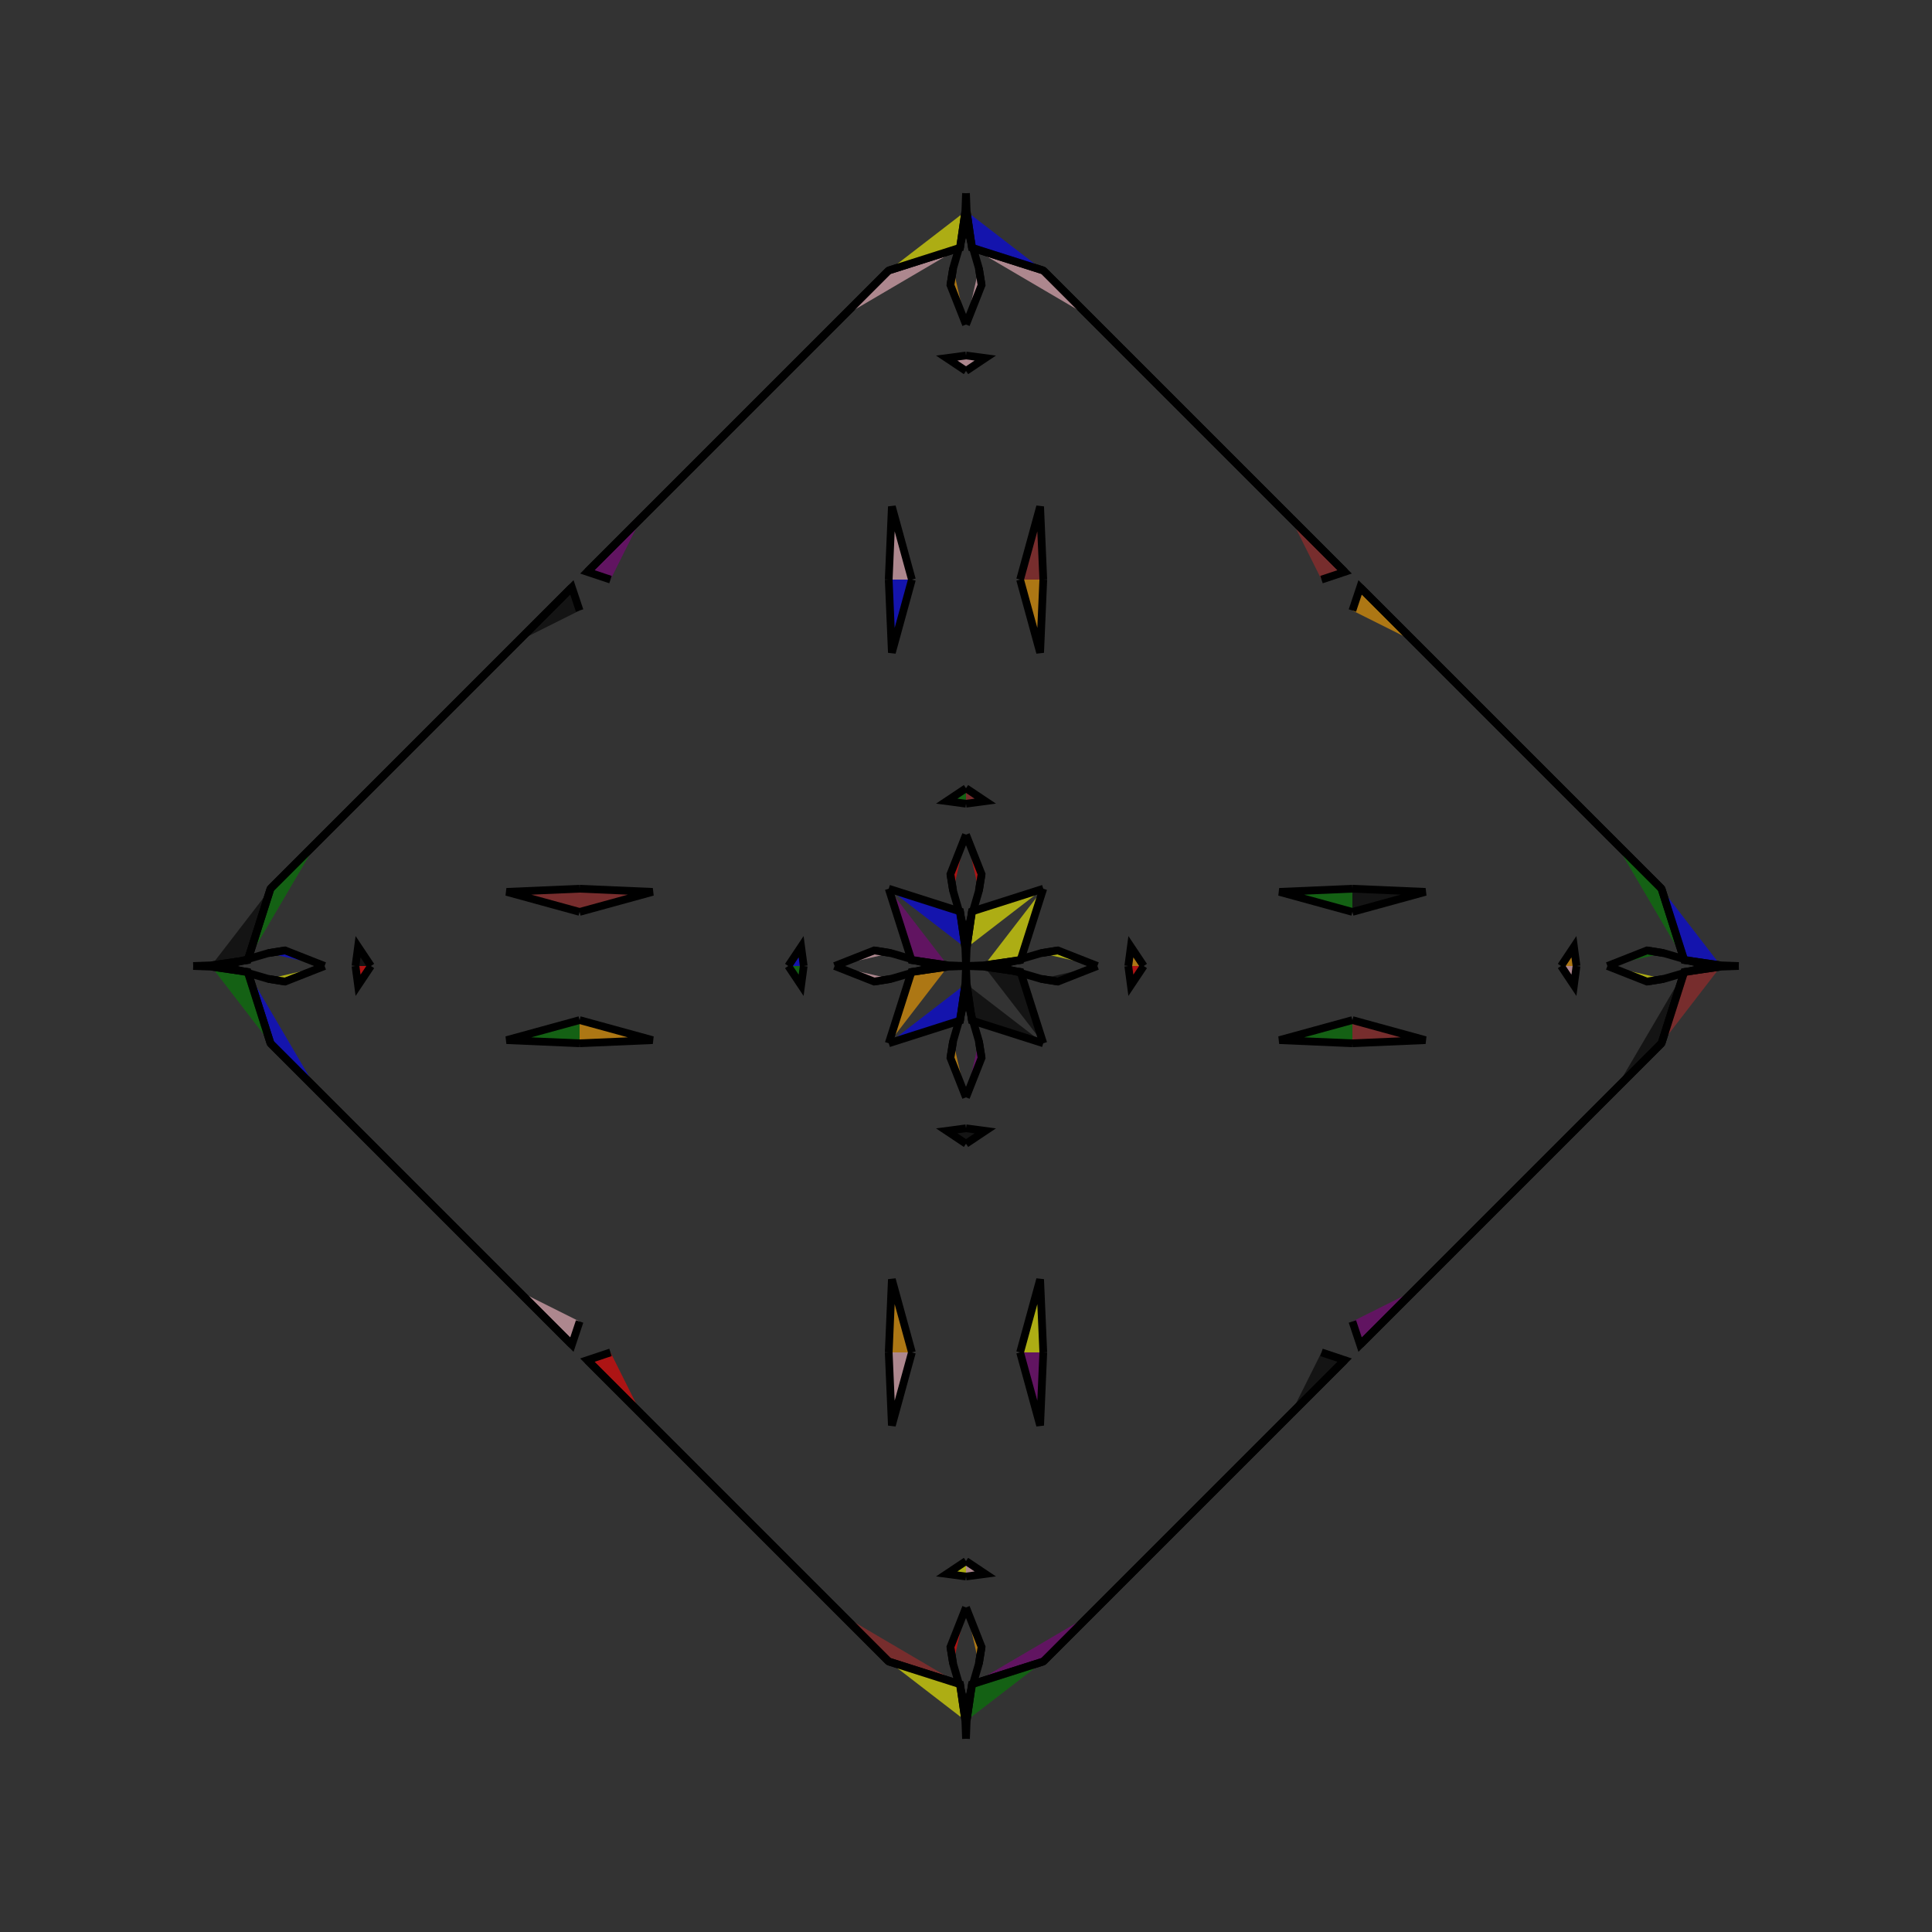 <?xml version="1.0" encoding="UTF-8"?>
<svg xmlns="http://www.w3.org/2000/svg" xmlns:xlink="http://www.w3.org/1999/xlink"
     width="250" height="250" viewBox="-125.0 -125.0 250 250">
<rect x="-125.0" y="-125.0" width="250" height="250" fill="#333333" stroke="none"/>
<defs>
</defs>
<path d="M4.0,-0.0 L9.717,-1.668 L11.888,-2.015" fill="black" fill-opacity="0.6" stroke="black" stroke-width="1" />
<path d="M4.0,-0.0 L9.717,1.668 L11.888,2.015" fill="green" fill-opacity="0.6" stroke="black" stroke-width="1" />
<path d="M9.717,-1.668 L11.888,-2.015 L17.0,-0.0" fill="yellow" fill-opacity="0.6" stroke="black" stroke-width="1" />
<path d="M9.717,1.668 L11.888,2.015 L17.0,-0.0" fill="black" fill-opacity="0.6" stroke="black" stroke-width="1" />
<path d="M21.0,-0.0 L21.334,-2.497 L23.0,-0.0" fill="orange" fill-opacity="0.6" stroke="black" stroke-width="1" />
<path d="M21.0,-0.0 L21.334,2.497 L23.0,-0.0" fill="red" fill-opacity="0.6" stroke="black" stroke-width="1" />
<path d="M50.0,-7.0 L40.545,-9.592 L50.0,-10.0" fill="green" fill-opacity="0.6" stroke="black" stroke-width="1" />
<path d="M50.0,7.0 L40.545,9.592 L50.0,10.0" fill="green" fill-opacity="0.6" stroke="black" stroke-width="1" />
<path d="M46.0,50.0 L49.0,51.0 L42.0,58.0" fill="black" fill-opacity="0.6" stroke="black" stroke-width="1" />
<path d="M46.0,-50.0 L49.0,-51.0 L42.0,-58.0" fill="brown" fill-opacity="0.6" stroke="black" stroke-width="1" />
<path d="M49.0,51.0 L42.0,58.0 L35.0,65.0" fill="black" fill-opacity="0.6" stroke="black" stroke-width="1" />
<path d="M49.0,-51.0 L42.0,-58.0 L35.0,-65.0" fill="green" fill-opacity="0.6" stroke="black" stroke-width="1" />
<path d="M42.0,58.0 L35.0,65.0 L20.0,80.0" fill="black" fill-opacity="0.6" stroke="black" stroke-width="1" />
<path d="M42.0,-58.0 L35.0,-65.0 L20.0,-80.0" fill="purple" fill-opacity="0.6" stroke="black" stroke-width="1" />
<path d="M35.0,65.0 L20.0,80.0 L19.0,81.0" fill="green" fill-opacity="0.6" stroke="black" stroke-width="1" />
<path d="M35.0,-65.0 L20.0,-80.0 L19.0,-81.0" fill="green" fill-opacity="0.6" stroke="black" stroke-width="1" />
<path d="M20.0,80.0 L19.0,81.0 L16.0,84.0" fill="black" fill-opacity="0.6" stroke="black" stroke-width="1" />
<path d="M20.0,-80.0 L19.0,-81.0 L16.0,-84.0" fill="orange" fill-opacity="0.6" stroke="black" stroke-width="1" />
<path d="M19.0,81.0 L16.0,84.0 L10.0,90.0" fill="blue" fill-opacity="0.6" stroke="black" stroke-width="1" />
<path d="M19.0,-81.0 L16.0,-84.0 L10.0,-90.0" fill="green" fill-opacity="0.6" stroke="black" stroke-width="1" />
<path d="M16.0,84.0 L10.0,90.0 L0.77,92.941" fill="purple" fill-opacity="0.6" stroke="black" stroke-width="1" />
<path d="M16.0,-84.0 L10.0,-90.0 L0.77,-92.941" fill="pink" fill-opacity="0.6" stroke="black" stroke-width="1" />
<path d="M10.0,-10.0 L7.059,-0.77 L2.363,-0.087" fill="yellow" fill-opacity="0.6" stroke="black" stroke-width="1" />
<path d="M10.0,10.0 L7.059,0.77 L2.363,0.087" fill="black" fill-opacity="0.6" stroke="black" stroke-width="1" />
<path d="M7.059,-0.77 L2.363,-0.087 L0.0,-0.0" fill="pink" fill-opacity="0.6" stroke="black" stroke-width="1" />
<path d="M7.059,0.77 L2.363,0.087 L0.0,-0.0" fill="pink" fill-opacity="0.6" stroke="black" stroke-width="1" />
<path d="M-4.0,-0.0 L-9.717,-1.668 L-11.888,-2.015" fill="black" fill-opacity="0.6" stroke="black" stroke-width="1" />
<path d="M-4.0,-0.0 L-9.717,1.668 L-11.888,2.015" fill="green" fill-opacity="0.6" stroke="black" stroke-width="1" />
<path d="M-9.717,-1.668 L-11.888,-2.015 L-17.0,-0.0" fill="pink" fill-opacity="0.6" stroke="black" stroke-width="1" />
<path d="M-9.717,1.668 L-11.888,2.015 L-17.0,-0.0" fill="pink" fill-opacity="0.6" stroke="black" stroke-width="1" />
<path d="M-21.0,-0.0 L-21.334,-2.497 L-23.0,-0.0" fill="blue" fill-opacity="0.6" stroke="black" stroke-width="1" />
<path d="M-21.0,-0.0 L-21.334,2.497 L-23.0,-0.0" fill="green" fill-opacity="0.6" stroke="black" stroke-width="1" />
<path d="M-50.0,-7.0 L-40.545,-9.592 L-50.0,-10.0" fill="brown" fill-opacity="0.6" stroke="black" stroke-width="1" />
<path d="M-50.0,7.0 L-40.545,9.592 L-50.0,10.0" fill="orange" fill-opacity="0.6" stroke="black" stroke-width="1" />
<path d="M-46.0,50.0 L-49.0,51.0 L-42.0,58.0" fill="red" fill-opacity="0.6" stroke="black" stroke-width="1" />
<path d="M-46.0,-50.0 L-49.0,-51.0 L-42.0,-58.0" fill="purple" fill-opacity="0.6" stroke="black" stroke-width="1" />
<path d="M-49.0,51.0 L-42.0,58.0 L-35.0,65.0" fill="orange" fill-opacity="0.6" stroke="black" stroke-width="1" />
<path d="M-49.0,-51.0 L-42.0,-58.0 L-35.0,-65.0" fill="brown" fill-opacity="0.6" stroke="black" stroke-width="1" />
<path d="M-42.0,58.0 L-35.0,65.0 L-20.0,80.0" fill="red" fill-opacity="0.6" stroke="black" stroke-width="1" />
<path d="M-42.0,-58.0 L-35.0,-65.0 L-20.0,-80.0" fill="pink" fill-opacity="0.6" stroke="black" stroke-width="1" />
<path d="M-35.0,65.0 L-20.0,80.0 L-19.0,81.0" fill="pink" fill-opacity="0.6" stroke="black" stroke-width="1" />
<path d="M-35.0,-65.0 L-20.0,-80.0 L-19.0,-81.0" fill="blue" fill-opacity="0.6" stroke="black" stroke-width="1" />
<path d="M-20.0,80.0 L-19.0,81.0 L-16.0,84.0" fill="pink" fill-opacity="0.6" stroke="black" stroke-width="1" />
<path d="M-20.0,-80.0 L-19.0,-81.0 L-16.0,-84.0" fill="green" fill-opacity="0.6" stroke="black" stroke-width="1" />
<path d="M-19.0,81.0 L-16.0,84.0 L-10.0,90.0" fill="green" fill-opacity="0.6" stroke="black" stroke-width="1" />
<path d="M-19.0,-81.0 L-16.0,-84.0 L-10.0,-90.0" fill="blue" fill-opacity="0.6" stroke="black" stroke-width="1" />
<path d="M-16.0,84.0 L-10.0,90.0 L-0.77,92.941" fill="brown" fill-opacity="0.6" stroke="black" stroke-width="1" />
<path d="M-16.0,-84.0 L-10.0,-90.0 L-0.77,-92.941" fill="pink" fill-opacity="0.6" stroke="black" stroke-width="1" />
<path d="M-10.0,-10.0 L-7.059,-0.77 L-2.363,-0.087" fill="purple" fill-opacity="0.6" stroke="black" stroke-width="1" />
<path d="M-10.0,10.0 L-7.059,0.77 L-2.363,0.087" fill="orange" fill-opacity="0.6" stroke="black" stroke-width="1" />
<path d="M-7.059,-0.77 L-2.363,-0.087 L0.0,-0.0" fill="purple" fill-opacity="0.6" stroke="black" stroke-width="1" />
<path d="M-7.059,0.77 L-2.363,0.087 L0.0,-0.0" fill="red" fill-opacity="0.6" stroke="black" stroke-width="1" />
<path d="M96.0,-0.0 L90.283,1.668 L88.112,2.015" fill="green" fill-opacity="0.6" stroke="black" stroke-width="1" />
<path d="M96.0,-0.0 L90.283,-1.668 L88.112,-2.015" fill="pink" fill-opacity="0.6" stroke="black" stroke-width="1" />
<path d="M90.283,1.668 L88.112,2.015 L83.0,-0.0" fill="yellow" fill-opacity="0.6" stroke="black" stroke-width="1" />
<path d="M90.283,-1.668 L88.112,-2.015 L83.0,-0.0" fill="green" fill-opacity="0.6" stroke="black" stroke-width="1" />
<path d="M79.0,-0.0 L78.666,2.497 L77.0,-0.0" fill="pink" fill-opacity="0.6" stroke="black" stroke-width="1" />
<path d="M79.0,-0.0 L78.666,-2.497 L77.0,-0.0" fill="orange" fill-opacity="0.6" stroke="black" stroke-width="1" />
<path d="M50.0,7.0 L59.455,9.592 L50.0,10.0" fill="brown" fill-opacity="0.6" stroke="black" stroke-width="1" />
<path d="M50.0,-7.0 L59.455,-9.592 L50.0,-10.0" fill="black" fill-opacity="0.6" stroke="black" stroke-width="1" />
<path d="M50.0,46.0 L51.0,49.0 L58.0,42.0" fill="purple" fill-opacity="0.6" stroke="black" stroke-width="1" />
<path d="M50.0,-46.0 L51.0,-49.0 L58.0,-42.0" fill="orange" fill-opacity="0.6" stroke="black" stroke-width="1" />
<path d="M51.0,49.0 L58.0,42.0 L65.0,35.0" fill="black" fill-opacity="0.6" stroke="black" stroke-width="1" />
<path d="M51.0,-49.0 L58.0,-42.0 L65.0,-35.0" fill="yellow" fill-opacity="0.6" stroke="black" stroke-width="1" />
<path d="M58.0,42.0 L65.0,35.0 L80.0,20.0" fill="yellow" fill-opacity="0.6" stroke="black" stroke-width="1" />
<path d="M58.0,-42.0 L65.0,-35.0 L80.0,-20.0" fill="purple" fill-opacity="0.6" stroke="black" stroke-width="1" />
<path d="M65.0,35.0 L80.0,20.0 L81.0,19.0" fill="brown" fill-opacity="0.6" stroke="black" stroke-width="1" />
<path d="M65.0,-35.0 L80.0,-20.0 L81.0,-19.0" fill="brown" fill-opacity="0.6" stroke="black" stroke-width="1" />
<path d="M80.0,20.0 L81.0,19.0 L84.0,16.0" fill="black" fill-opacity="0.6" stroke="black" stroke-width="1" />
<path d="M80.0,-20.0 L81.0,-19.0 L84.0,-16.0" fill="orange" fill-opacity="0.6" stroke="black" stroke-width="1" />
<path d="M81.0,19.0 L84.0,16.0 L90.0,10.0" fill="green" fill-opacity="0.6" stroke="black" stroke-width="1" />
<path d="M81.0,-19.0 L84.0,-16.0 L90.0,-10.0" fill="blue" fill-opacity="0.6" stroke="black" stroke-width="1" />
<path d="M84.0,16.0 L90.0,10.0 L92.941,0.77" fill="black" fill-opacity="0.6" stroke="black" stroke-width="1" />
<path d="M84.0,-16.0 L90.0,-10.0 L92.941,-0.77" fill="green" fill-opacity="0.6" stroke="black" stroke-width="1" />
<path d="M90.0,10.0 L92.941,0.77 L97.637,0.087" fill="brown" fill-opacity="0.6" stroke="black" stroke-width="1" />
<path d="M90.0,-10.0 L92.941,-0.77 L97.637,-0.087" fill="blue" fill-opacity="0.6" stroke="black" stroke-width="1" />
<path d="M92.941,0.77 L97.637,0.087 L100.0,-0.0" fill="pink" fill-opacity="0.6" stroke="black" stroke-width="1" />
<path d="M92.941,-0.77 L97.637,-0.087 L100.0,-0.0" fill="purple" fill-opacity="0.6" stroke="black" stroke-width="1" />
<path d="M0.0,-4.0 L1.668,-9.717 L2.015,-11.888" fill="green" fill-opacity="0.6" stroke="black" stroke-width="1" />
<path d="M0.0,4.0 L1.668,9.717 L2.015,11.888" fill="purple" fill-opacity="0.6" stroke="black" stroke-width="1" />
<path d="M0.0,96.0 L1.668,90.283 L2.015,88.112" fill="blue" fill-opacity="0.6" stroke="black" stroke-width="1" />
<path d="M0.0,-96.0 L1.668,-90.283 L2.015,-88.112" fill="orange" fill-opacity="0.6" stroke="black" stroke-width="1" />
<path d="M1.668,-9.717 L2.015,-11.888 L0.0,-17.0" fill="red" fill-opacity="0.6" stroke="black" stroke-width="1" />
<path d="M1.668,9.717 L2.015,11.888 L0.0,17.0" fill="purple" fill-opacity="0.6" stroke="black" stroke-width="1" />
<path d="M1.668,90.283 L2.015,88.112 L0.0,83.0" fill="orange" fill-opacity="0.6" stroke="black" stroke-width="1" />
<path d="M1.668,-90.283 L2.015,-88.112 L0.0,-83.0" fill="pink" fill-opacity="0.6" stroke="black" stroke-width="1" />
<path d="M0.0,-21.0 L2.497,-21.334 L0.0,-23.0" fill="brown" fill-opacity="0.6" stroke="black" stroke-width="1" />
<path d="M0.0,21.0 L2.497,21.334 L0.0,23.0" fill="black" fill-opacity="0.6" stroke="black" stroke-width="1" />
<path d="M0.0,79.0 L2.497,78.666 L0.0,77.0" fill="pink" fill-opacity="0.6" stroke="black" stroke-width="1" />
<path d="M0.0,-79.0 L2.497,-78.666 L0.0,-77.0" fill="pink" fill-opacity="0.6" stroke="black" stroke-width="1" />
<path d="M7.0,-50.0 L9.592,-40.545 L10.0,-50.0" fill="orange" fill-opacity="0.6" stroke="black" stroke-width="1" />
<path d="M7.0,50.0 L9.592,40.545 L10.0,50.0" fill="yellow" fill-opacity="0.6" stroke="black" stroke-width="1" />
<path d="M7.0,50.0 L9.592,59.455 L10.0,50.0" fill="purple" fill-opacity="0.6" stroke="black" stroke-width="1" />
<path d="M7.0,-50.0 L9.592,-59.455 L10.0,-50.0" fill="brown" fill-opacity="0.6" stroke="black" stroke-width="1" />
<path d="M10.0,-10.0 L0.77,-7.059 L0.087,-2.363" fill="yellow" fill-opacity="0.6" stroke="black" stroke-width="1" />
<path d="M10.0,10.0 L0.77,7.059 L0.087,2.363" fill="black" fill-opacity="0.6" stroke="black" stroke-width="1" />
<path d="M10.0,90.0 L0.77,92.941 L0.087,97.637" fill="green" fill-opacity="0.6" stroke="black" stroke-width="1" />
<path d="M10.0,-90.0 L0.77,-92.941 L0.087,-97.637" fill="blue" fill-opacity="0.6" stroke="black" stroke-width="1" />
<path d="M0.77,-7.059 L0.087,-2.363 L0.0,-0.0" fill="orange" fill-opacity="0.6" stroke="black" stroke-width="1" />
<path d="M0.77,7.059 L0.087,2.363 L0.0,-0.0" fill="purple" fill-opacity="0.6" stroke="black" stroke-width="1" />
<path d="M0.77,92.941 L0.087,97.637 L0.0,100.0" fill="green" fill-opacity="0.6" stroke="black" stroke-width="1" />
<path d="M0.77,-92.941 L0.087,-97.637 L0.0,-100.0" fill="orange" fill-opacity="0.6" stroke="black" stroke-width="1" />
<path d="M0.0,96.0 L-1.668,90.283 L-2.015,88.112" fill="green" fill-opacity="0.6" stroke="black" stroke-width="1" />
<path d="M0.0,-4.0 L-1.668,-9.717 L-2.015,-11.888" fill="purple" fill-opacity="0.6" stroke="black" stroke-width="1" />
<path d="M0.0,4.0 L-1.668,9.717 L-2.015,11.888" fill="purple" fill-opacity="0.6" stroke="black" stroke-width="1" />
<path d="M0.0,-96.0 L-1.668,-90.283 L-2.015,-88.112" fill="blue" fill-opacity="0.6" stroke="black" stroke-width="1" />
<path d="M-1.668,90.283 L-2.015,88.112 L0.0,83.0" fill="red" fill-opacity="0.6" stroke="black" stroke-width="1" />
<path d="M-1.668,-9.717 L-2.015,-11.888 L0.0,-17.0" fill="red" fill-opacity="0.6" stroke="black" stroke-width="1" />
<path d="M-1.668,9.717 L-2.015,11.888 L0.0,17.0" fill="orange" fill-opacity="0.6" stroke="black" stroke-width="1" />
<path d="M-1.668,-90.283 L-2.015,-88.112 L0.0,-83.0" fill="orange" fill-opacity="0.6" stroke="black" stroke-width="1" />
<path d="M0.0,79.0 L-2.497,78.666 L0.0,77.0" fill="yellow" fill-opacity="0.6" stroke="black" stroke-width="1" />
<path d="M0.0,-21.0 L-2.497,-21.334 L0.0,-23.0" fill="green" fill-opacity="0.6" stroke="black" stroke-width="1" />
<path d="M0.0,21.0 L-2.497,21.334 L0.0,23.0" fill="black" fill-opacity="0.6" stroke="black" stroke-width="1" />
<path d="M0.0,-79.0 L-2.497,-78.666 L0.0,-77.0" fill="pink" fill-opacity="0.6" stroke="black" stroke-width="1" />
<path d="M-7.0,50.0 L-9.592,59.455 L-10.0,50.0" fill="pink" fill-opacity="0.6" stroke="black" stroke-width="1" />
<path d="M-7.0,-50.0 L-9.592,-40.545 L-10.0,-50.0" fill="blue" fill-opacity="0.6" stroke="black" stroke-width="1" />
<path d="M-7.0,50.0 L-9.592,40.545 L-10.0,50.0" fill="orange" fill-opacity="0.6" stroke="black" stroke-width="1" />
<path d="M-7.0,-50.0 L-9.592,-59.455 L-10.0,-50.0" fill="pink" fill-opacity="0.6" stroke="black" stroke-width="1" />
<path d="M-10.0,90.0 L-0.77,92.941 L-0.087,97.637" fill="yellow" fill-opacity="0.6" stroke="black" stroke-width="1" />
<path d="M-10.0,-10.0 L-0.77,-7.059 L-0.087,-2.363" fill="blue" fill-opacity="0.6" stroke="black" stroke-width="1" />
<path d="M-10.0,10.0 L-0.77,7.059 L-0.087,2.363" fill="blue" fill-opacity="0.6" stroke="black" stroke-width="1" />
<path d="M-10.0,-90.0 L-0.77,-92.941 L-0.087,-97.637" fill="yellow" fill-opacity="0.6" stroke="black" stroke-width="1" />
<path d="M-0.77,92.941 L-0.087,97.637 L0.0,100.0" fill="green" fill-opacity="0.6" stroke="black" stroke-width="1" />
<path d="M-0.77,-7.059 L-0.087,-2.363 L0.0,-0.0" fill="red" fill-opacity="0.6" stroke="black" stroke-width="1" />
<path d="M-0.77,7.059 L-0.087,2.363 L0.0,-0.0" fill="orange" fill-opacity="0.6" stroke="black" stroke-width="1" />
<path d="M-0.77,-92.941 L-0.087,-97.637 L0.0,-100.0" fill="green" fill-opacity="0.6" stroke="black" stroke-width="1" />
<path d="M-96.0,-0.0 L-90.283,-1.668 L-88.112,-2.015" fill="orange" fill-opacity="0.6" stroke="black" stroke-width="1" />
<path d="M-96.0,-0.0 L-90.283,1.668 L-88.112,2.015" fill="brown" fill-opacity="0.6" stroke="black" stroke-width="1" />
<path d="M-90.283,-1.668 L-88.112,-2.015 L-83.0,-0.0" fill="blue" fill-opacity="0.6" stroke="black" stroke-width="1" />
<path d="M-90.283,1.668 L-88.112,2.015 L-83.0,-0.0" fill="yellow" fill-opacity="0.6" stroke="black" stroke-width="1" />
<path d="M-79.0,-0.0 L-78.666,-2.497 L-77.0,-0.0" fill="black" fill-opacity="0.6" stroke="black" stroke-width="1" />
<path d="M-79.0,-0.0 L-78.666,2.497 L-77.0,-0.0" fill="red" fill-opacity="0.6" stroke="black" stroke-width="1" />
<path d="M-50.0,-7.0 L-59.455,-9.592 L-50.0,-10.0" fill="brown" fill-opacity="0.6" stroke="black" stroke-width="1" />
<path d="M-50.0,7.0 L-59.455,9.592 L-50.0,10.0" fill="green" fill-opacity="0.6" stroke="black" stroke-width="1" />
<path d="M-50.0,-46.0 L-51.0,-49.0 L-58.0,-42.0" fill="black" fill-opacity="0.6" stroke="black" stroke-width="1" />
<path d="M-50.0,46.0 L-51.0,49.0 L-58.0,42.0" fill="pink" fill-opacity="0.6" stroke="black" stroke-width="1" />
<path d="M-51.0,-49.0 L-58.0,-42.0 L-65.0,-35.0" fill="brown" fill-opacity="0.6" stroke="black" stroke-width="1" />
<path d="M-51.0,49.0 L-58.0,42.0 L-65.0,35.0" fill="blue" fill-opacity="0.6" stroke="black" stroke-width="1" />
<path d="M-58.0,-42.0 L-65.0,-35.0 L-80.0,-20.0" fill="orange" fill-opacity="0.6" stroke="black" stroke-width="1" />
<path d="M-58.0,42.0 L-65.0,35.0 L-80.0,20.0" fill="orange" fill-opacity="0.6" stroke="black" stroke-width="1" />
<path d="M-65.0,-35.0 L-80.0,-20.0 L-81.0,-19.0" fill="green" fill-opacity="0.6" stroke="black" stroke-width="1" />
<path d="M-65.0,35.0 L-80.0,20.0 L-81.0,19.0" fill="green" fill-opacity="0.6" stroke="black" stroke-width="1" />
<path d="M-80.0,-20.0 L-81.0,-19.0 L-84.0,-16.0" fill="blue" fill-opacity="0.6" stroke="black" stroke-width="1" />
<path d="M-80.0,20.0 L-81.0,19.0 L-84.0,16.0" fill="brown" fill-opacity="0.6" stroke="black" stroke-width="1" />
<path d="M-81.0,-19.0 L-84.0,-16.0 L-90.0,-10.0" fill="orange" fill-opacity="0.6" stroke="black" stroke-width="1" />
<path d="M-81.0,19.0 L-84.0,16.0 L-90.0,10.0" fill="red" fill-opacity="0.6" stroke="black" stroke-width="1" />
<path d="M-84.0,-16.0 L-90.0,-10.0 L-92.941,-0.77" fill="green" fill-opacity="0.6" stroke="black" stroke-width="1" />
<path d="M-84.0,16.0 L-90.0,10.0 L-92.941,0.77" fill="blue" fill-opacity="0.6" stroke="black" stroke-width="1" />
<path d="M-90.0,-10.0 L-92.941,-0.77 L-97.637,-0.087" fill="black" fill-opacity="0.6" stroke="black" stroke-width="1" />
<path d="M-90.0,10.0 L-92.941,0.77 L-97.637,0.087" fill="green" fill-opacity="0.6" stroke="black" stroke-width="1" />
<path d="M-92.941,-0.77 L-97.637,-0.087 L-100.0,-0.0" fill="black" fill-opacity="0.6" stroke="black" stroke-width="1" />
<path d="M-92.941,0.77 L-97.637,0.087 L-100.0,-0.0" fill="red" fill-opacity="0.6" stroke="black" stroke-width="1" />
</svg>